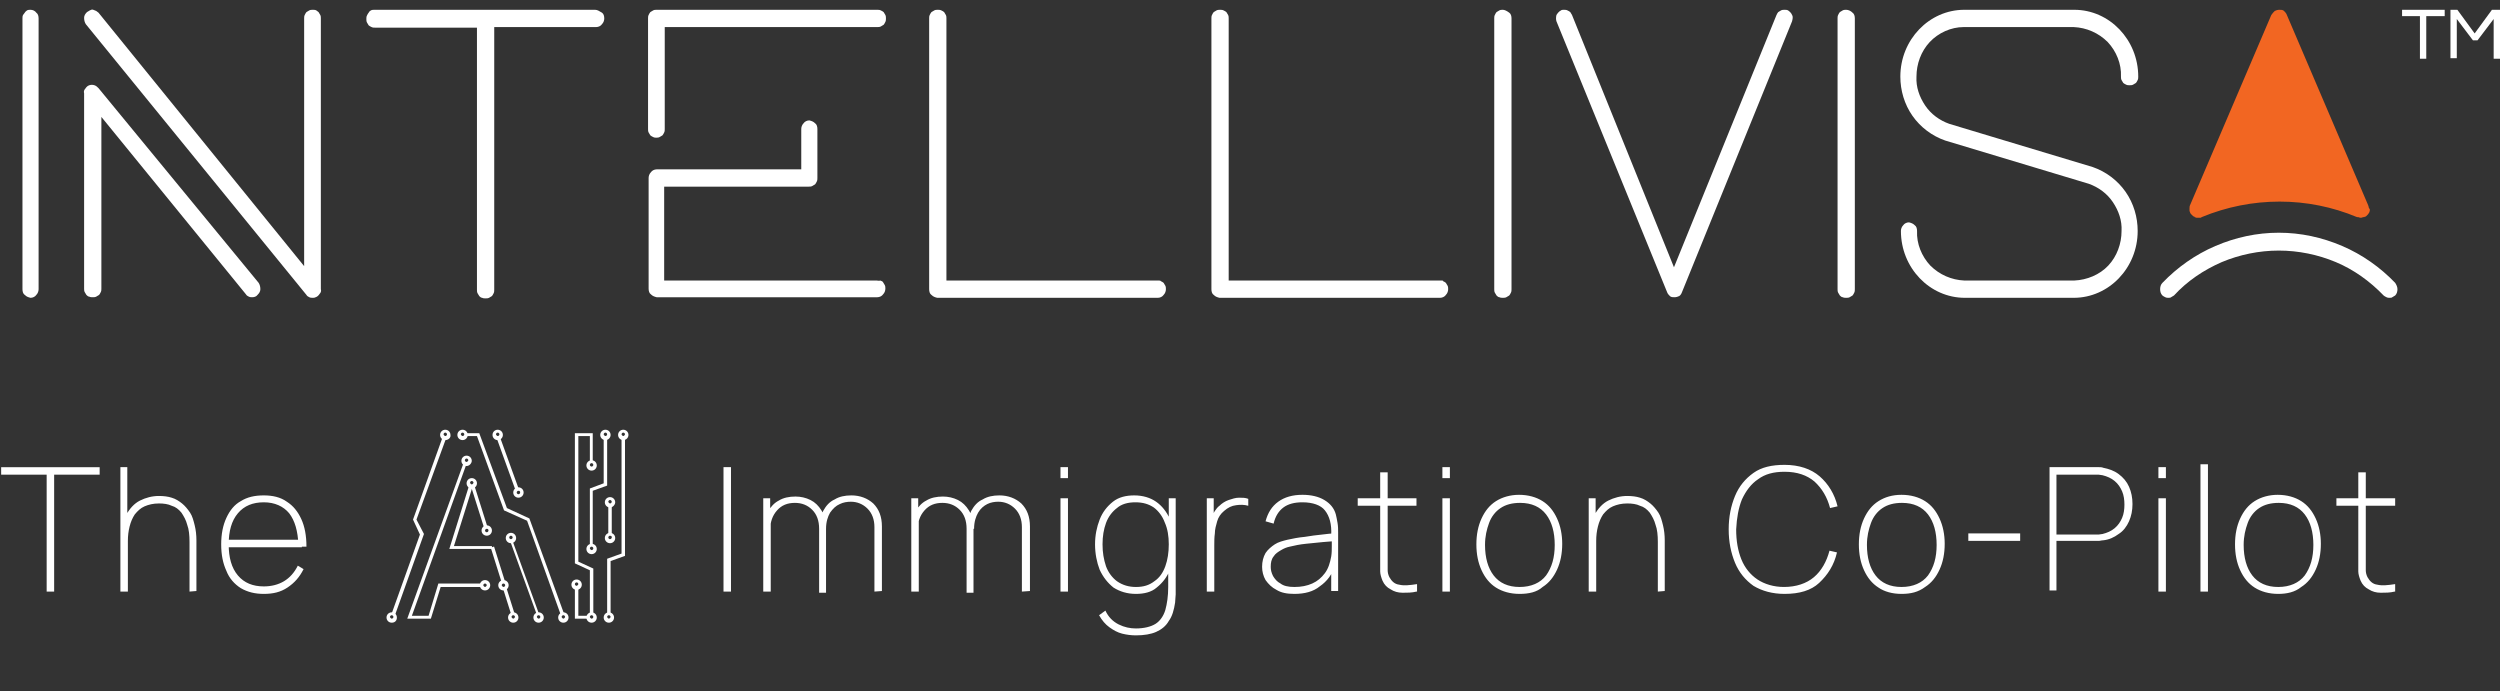 <?xml version="1.0" encoding="utf-8"?>
<!-- Generator: Adobe Illustrator 27.7.0, SVG Export Plug-In . SVG Version: 6.00 Build 0)  -->
<svg version="1.1" id="Layer_1" xmlns="http://www.w3.org/2000/svg" xmlns:xlink="http://www.w3.org/1999/xlink" x="0px" y="0px"
	 viewBox="0 0 434 120" style="enable-background:new 0 0 434 120;" xml:space="preserve">
<rect x="0" y="0" width="434" height="120" fill="#333333" stroke="none"/>
<style type="text/css">
	.st0{display:none;}
	.st1{display:inline;}
	.st2{fill:#FFFFFF;}
	.st3{fill:#F26622;}
	.st4{display:none;fill:url(#SVGID_1_);}
	.st5{display:none;fill:url(#SVGID_00000112591185496261311670000017434703207851339685_);}
	.st6{display:none;fill:url(#SVGID_00000036233647165442354410000000963822122273682617_);}
	.st7{display:none;fill:url(#SVGID_00000088091956616171095730000014876675774683150741_);}
	.st8{display:none;fill:url(#SVGID_00000105399283340729967040000017690195800832235432_);}
	.st9{display:none;fill:url(#SVGID_00000008110210126338275540000005342712203558732987_);}
</style>
<g class="st0">
	<rect x="0.3" class="st1" width="433.7" height="120"/>
	<rect x="0.3" class="st1" width="433.7" height="120"/>
</g>
<g>
	<path class="st2" d="M5.3,1.7c-0.2,0-0.4,0-0.6,0.1C4.6,1.9,4.4,2,4.3,2.2C4.2,2.3,4.1,2.5,4,2.6C3.9,2.8,3.9,3,3.9,3.2v47
		c0,0.4,0.1,0.8,0.4,1c0.3,0.3,0.6,0.4,1,0.5c0.4,0,0.8-0.2,1-0.5c0.3-0.3,0.4-0.7,0.4-1v-47c0-0.4-0.1-0.8-0.4-1
		C6.1,1.9,5.7,1.7,5.3,1.7z"/>
	<path class="st2" d="M54.3,1.7c-0.2,0-0.4,0-0.6,0.1c-0.2,0.1-0.3,0.2-0.5,0.3c-0.1,0.1-0.2,0.3-0.3,0.5S52.8,3,52.8,3.2v43
		l-35.7-44C17,2.1,16.8,2,16.7,1.9c-0.2-0.1-0.3-0.1-0.5-0.2s-0.4,0-0.6,0.1c-0.2,0.1-0.3,0.2-0.5,0.3c-0.3,0.3-0.5,0.6-0.5,1
		s0.1,0.8,0.3,1.1l38.3,47c0.1,0.2,0.3,0.3,0.5,0.4c0.2,0.1,0.4,0.1,0.6,0.1c0.2,0,0.3,0,0.5-0.1c0.3-0.1,0.5-0.3,0.7-0.6
		c0.2-0.2,0.3-0.5,0.2-0.8v-47c0-0.2,0-0.4-0.1-0.6c-0.1-0.2-0.2-0.3-0.3-0.5C55.2,2,55,1.9,54.9,1.8C54.7,1.7,54.5,1.7,54.3,1.7
		L54.3,1.7z"/>
	<path class="st2" d="M17.1,15.3c-0.2-0.2-0.4-0.4-0.7-0.5c-0.3-0.1-0.6-0.1-0.9,0c-0.3,0.1-0.5,0.3-0.7,0.6
		c-0.2,0.2-0.3,0.5-0.2,0.8v33.9c0,0.2,0,0.4,0.1,0.6c0.1,0.2,0.2,0.3,0.3,0.5c0.1,0.1,0.3,0.3,0.5,0.3c0.2,0.1,0.4,0.1,0.6,0.1
		c0.2,0,0.4,0,0.6-0.1s0.3-0.2,0.5-0.3c0.1-0.1,0.2-0.3,0.3-0.5c0.1-0.2,0.1-0.4,0.1-0.6V20.3l25.1,30.8c0.1,0.2,0.3,0.3,0.5,0.4
		c0.2,0.1,0.4,0.1,0.6,0.1c0.3,0,0.7-0.1,0.9-0.4c0.3-0.3,0.5-0.6,0.5-1s-0.1-0.8-0.3-1.1L17.1,15.3z"/>
	<path class="st2" d="M103.3,1.7H65c-0.2,0-0.4,0-0.6,0.1C64.2,1.9,64.1,2,64,2.2c-0.1,0.1-0.2,0.3-0.3,0.5s-0.1,0.4-0.1,0.6
		s0,0.4,0.1,0.6s0.2,0.3,0.3,0.5c0.1,0.1,0.3,0.2,0.5,0.3c0.2,0.1,0.4,0.1,0.6,0.1h17.7v45.5c0,0.2,0,0.4,0.1,0.6
		c0.1,0.2,0.2,0.3,0.3,0.5c0.1,0.1,0.3,0.3,0.5,0.3c0.2,0.1,0.4,0.1,0.6,0.1s0.4,0,0.6-0.1s0.3-0.2,0.5-0.3c0.1-0.1,0.2-0.3,0.3-0.5
		c0.1-0.2,0.1-0.4,0.1-0.6V4.7h17.7c0.4,0,0.8-0.2,1-0.5c0.3-0.3,0.4-0.7,0.4-1c0-0.4-0.1-0.8-0.4-1C104,1.9,103.7,1.7,103.3,1.7
		L103.3,1.7z"/>
	<path class="st2" d="M152.2,48.7h-36.9V32.4h25.1c0.2,0,0.4,0,0.6-0.1c0.2-0.1,0.3-0.2,0.5-0.3c0.1-0.1,0.2-0.3,0.3-0.5
		s0.1-0.4,0.1-0.6v-8.5c0-0.4-0.1-0.8-0.4-1c-0.3-0.3-0.6-0.4-1-0.5c-0.4,0-0.8,0.2-1,0.5c-0.3,0.3-0.4,0.7-0.4,1v7H114
		c-0.4,0-0.8,0.2-1,0.5c-0.3,0.3-0.4,0.7-0.4,1v19.2c0,0.4,0.1,0.8,0.4,1c0.3,0.3,0.6,0.4,1,0.5h38.3c0.4,0,0.8-0.2,1-0.5
		c0.3-0.3,0.4-0.7,0.4-1c0-0.2,0-0.4-0.1-0.6c-0.1-0.2-0.2-0.3-0.3-0.5s-0.3-0.2-0.5-0.3C152.6,48.8,152.4,48.7,152.2,48.7z"/>
	<path class="st2" d="M113.9,23.9c0.2,0,0.4,0,0.6-0.1s0.3-0.2,0.5-0.3c0.1-0.1,0.2-0.3,0.3-0.5c0.1-0.2,0.1-0.4,0.1-0.6V4.7h36.9
		c0.2,0,0.4,0,0.6-0.1c0.2-0.1,0.3-0.2,0.5-0.3c0.1-0.1,0.2-0.3,0.3-0.5s0.1-0.4,0.1-0.6c0-0.2,0-0.4-0.1-0.6
		c-0.1-0.2-0.2-0.3-0.3-0.5c-0.1-0.1-0.3-0.2-0.5-0.3c-0.2-0.1-0.4-0.1-0.6-0.1H114c-0.2,0-0.4,0-0.6,0.1s-0.3,0.2-0.5,0.3
		c-0.1,0.1-0.2,0.3-0.3,0.5c-0.1,0.2-0.1,0.4-0.1,0.6v19.2c0,0.2,0,0.4,0.1,0.6s0.2,0.3,0.3,0.5c0.1,0.1,0.3,0.2,0.5,0.3
		S113.8,23.9,113.9,23.9L113.9,23.9z"/>
	<path class="st2" d="M201.2,48.7h-36.9V3.2c0-0.2,0-0.4-0.1-0.6s-0.2-0.3-0.3-0.5c-0.1-0.1-0.3-0.2-0.5-0.3
		c-0.2-0.1-0.4-0.1-0.6-0.1c-0.2,0-0.4,0-0.6,0.1c-0.2,0.1-0.3,0.2-0.5,0.3c-0.1,0.1-0.2,0.3-0.3,0.5s-0.1,0.4-0.1,0.6v47
		c0,0.4,0.1,0.8,0.4,1c0.3,0.3,0.6,0.4,1,0.5H201c0.4,0,0.8-0.2,1-0.5c0.3-0.3,0.4-0.7,0.4-1c0-0.2,0-0.4-0.1-0.6
		c-0.1-0.2-0.2-0.3-0.3-0.5c-0.1-0.1-0.3-0.2-0.5-0.3C201.6,48.8,201.4,48.7,201.2,48.7z"/>
	<path class="st2" d="M250.2,48.7h-36.9V3.2c0-0.2,0-0.4-0.1-0.6s-0.2-0.3-0.3-0.5c-0.1-0.1-0.3-0.2-0.5-0.3
		c-0.2-0.1-0.4-0.1-0.6-0.1c-0.2,0-0.4,0-0.6,0.1c-0.2,0.1-0.3,0.2-0.5,0.3c-0.1,0.1-0.2,0.3-0.3,0.5s-0.1,0.4-0.1,0.6v47
		c0,0.4,0.1,0.8,0.4,1c0.3,0.3,0.6,0.4,1,0.5H250c0.4,0,0.8-0.2,1-0.5c0.3-0.3,0.4-0.7,0.4-1c0-0.2,0-0.4-0.1-0.6
		c-0.1-0.2-0.2-0.3-0.3-0.5c-0.1-0.1-0.3-0.2-0.5-0.3C250.6,48.7,250.4,48.7,250.2,48.7z"/>
	<path class="st2" d="M260.9,1.7c-0.2,0-0.4,0-0.6,0.1S260,2,259.8,2.1c-0.1,0.1-0.2,0.3-0.3,0.5c-0.1,0.2-0.1,0.4-0.1,0.6v47
		c0,0.2,0,0.4,0.1,0.6c0.1,0.2,0.2,0.3,0.3,0.5c0.1,0.1,0.3,0.3,0.5,0.3c0.2,0.1,0.4,0.1,0.6,0.1s0.4,0,0.6-0.1s0.3-0.2,0.5-0.3
		c0.1-0.1,0.2-0.3,0.3-0.5c0.1-0.2,0.1-0.4,0.1-0.6v-47c0-0.4-0.1-0.8-0.4-1C261.6,1.9,261.2,1.7,260.9,1.7z"/>
	<path class="st2" d="M310.4,1.8c-0.2-0.1-0.4-0.1-0.6-0.1s-0.4,0-0.6,0.1s-0.3,0.2-0.5,0.3c-0.1,0.1-0.2,0.3-0.3,0.5l-17.8,43.8
		L272.9,2.6c-0.1-0.2-0.2-0.3-0.3-0.5c-0.1-0.1-0.3-0.2-0.5-0.3c-0.2-0.1-0.4-0.1-0.6-0.1s-0.4,0-0.5,0.1c-0.4,0.2-0.6,0.5-0.8,0.8
		c-0.1,0.4-0.1,0.8,0,1.1l19.2,47c0.1,0.3,0.3,0.5,0.5,0.7s0.5,0.2,0.8,0.2s0.6-0.1,0.8-0.2s0.4-0.4,0.5-0.7l19.1-47
		c0.1-0.4,0.2-0.8,0-1.1C311,2.3,310.7,2,310.4,1.8z"/>
	<path class="st2" d="M320.5,1.7c-0.2,0-0.4,0-0.6,0.1s-0.3,0.2-0.5,0.3c-0.1,0.1-0.2,0.3-0.3,0.5C319,2.8,319,3,319,3.2v47
		c0,0.2,0,0.4,0.1,0.6c0.1,0.2,0.2,0.3,0.3,0.5c0.1,0.1,0.3,0.3,0.5,0.3c0.2,0.1,0.4,0.1,0.6,0.1s0.4,0,0.6-0.1s0.3-0.2,0.5-0.3
		c0.1-0.1,0.2-0.3,0.3-0.5c0.1-0.2,0.1-0.4,0.1-0.6v-47c0-0.4-0.1-0.8-0.4-1C321.3,1.9,320.9,1.7,320.5,1.7z"/>
	<path class="st2" d="M363.3,29l-24.9-7.5c-1.7-0.6-3.2-1.7-4.2-3.2s-1.6-3.2-1.5-5c0-2.2,0.8-4.4,2.3-6s3.7-2.6,5.9-2.6H360
		c2.2,0.1,4.3,1,5.9,2.6c1.5,1.6,2.4,3.8,2.3,6c0,0.2,0,0.4,0.1,0.6c0.1,0.2,0.2,0.3,0.3,0.5c0.1,0.1,0.3,0.2,0.5,0.3
		s0.4,0.1,0.6,0.1s0.4,0,0.6-0.1s0.3-0.2,0.5-0.3c0.1-0.1,0.2-0.3,0.3-0.5c0.1-0.2,0.1-0.4,0.1-0.6c0-6.4-5-11.6-11.1-11.6H341
		c-6.1,0-11.1,5.2-11.1,11.6c0,2.4,0.7,4.8,2.1,6.8s3.4,3.5,5.7,4.3l24.9,7.5c1.7,0.6,3.2,1.7,4.2,3.2s1.6,3.2,1.5,5
		c0,2.2-0.8,4.4-2.3,6s-3.7,2.5-5.9,2.6H341c-2.2-0.1-4.3-1-5.9-2.6c-1.5-1.6-2.4-3.8-2.3-6c0-0.4-0.1-0.8-0.4-1
		c-0.3-0.3-0.6-0.4-1-0.5c-0.4,0-0.8,0.2-1,0.5c-0.3,0.3-0.4,0.7-0.4,1c0,6.4,5,11.6,11.1,11.6H360c6.1,0,11.1-5.2,11.1-11.6
		c0-2.4-0.7-4.8-2.1-6.8S365.6,29.8,363.3,29z"/>
	<path class="st2" d="M415.8,49.1c-2.6-2.7-5.7-4.9-9.2-6.4s-7.2-2.3-11-2.3s-7.5,0.8-11,2.3s-6.6,3.7-9.2,6.4
		c-0.3,0.3-0.4,0.7-0.4,1.1c0,0.4,0.1,0.8,0.4,1.1c0.1,0.1,0.3,0.2,0.5,0.3s0.4,0.1,0.5,0.1c0.2,0,0.4,0,0.5-0.1
		c0.2-0.1,0.3-0.2,0.5-0.3c2.3-2.5,5.1-4.4,8.3-5.8c3.1-1.3,6.5-2,9.9-2s6.8,0.7,9.9,2s5.9,3.3,8.3,5.8c0.1,0.1,0.3,0.2,0.5,0.3
		s0.4,0.1,0.5,0.1c0.2,0,0.4,0,0.5-0.1c0.2-0.1,0.3-0.2,0.5-0.3c0.3-0.3,0.4-0.7,0.4-1.1C416.2,49.8,416,49.4,415.8,49.1z"/>
	<path class="st3" d="M411.2,35.9L411.2,35.9c0-0.1-0.1-0.2-0.1-0.3l0,0L397,2.6c-0.1-0.3-0.3-0.5-0.5-0.7s-0.5-0.2-0.8-0.2
		s-0.6,0.1-0.8,0.2c-0.2,0.2-0.4,0.4-0.6,0.7l-14.1,33l0,0c-0.1,0.2-0.1,0.4-0.1,0.6v0.1c0,0.1,0,0.2,0,0.3l0,0c0,0.1,0,0.1,0.1,0.2
		l0,0v0.1c0,0.1,0.1,0.1,0.1,0.2l0.1,0.1l0.1,0.1l0.1,0.1l0.1,0.1c0,0,0.1,0.1,0.2,0.1c0,0,0.1,0,0.1,0.1l0,0c0.1,0,0.2,0.1,0.3,0.1
		c0,0,0,0,0.1,0s0.2,0,0.2,0s0,0,0.1,0s0.2,0,0.3,0c0.1,0,0.1,0,0.2-0.1l0,0c8.7-3.6,18.4-3.6,27,0h0.1h0.1c0.1,0,0.2,0.1,0.4,0.1
		c0.1,0,0.3,0,0.4-0.1h0.1h0.1c0.1,0,0.1-0.1,0.2-0.1c0,0,0,0,0.1,0c0.1-0.1,0.2-0.2,0.3-0.3c0,0,0,0,0.1-0.1s0.1-0.2,0.2-0.3l0,0
		l0,0c0-0.1,0.1-0.2,0.1-0.3v-0.1c0,0,0-0.1,0-0.2C411.2,36.1,411.2,36,411.2,35.9z"/>
	<path class="st2" d="M8.1,102.7V82.4H0.2v-1.3h17.1v1.3H9.4v20.3H8.1z M32.9,102.7v-8.6c0-1.2-0.1-2.2-0.4-3
		c-0.2-0.8-0.6-1.5-1-2.1c-0.5-0.6-1-1-1.7-1.2c-0.6-0.3-1.4-0.4-2.2-0.4c-1,0-1.8,0.2-2.5,0.5s-1.2,0.8-1.7,1.4
		c-0.4,0.6-0.7,1.3-0.9,2.1c-0.2,0.8-0.3,1.6-0.3,2.5H21c0-1.8,0.3-3.3,0.9-4.5c0.6-1.1,1.4-2,2.4-2.5s2.1-0.8,3.3-0.8
		c0.8,0,1.6,0.1,2.2,0.3c0.7,0.2,1.3,0.6,1.8,1s1,1,1.4,1.6s0.6,1.4,0.8,2.2c0.2,0.8,0.3,1.7,0.3,2.6v8.8L32.9,102.7L32.9,102.7z
		 M20.9,102.7V81.1h1.2v12.8h0.1v8.8C22.2,102.7,20.9,102.7,20.9,102.7z M45.8,103.1c-1.5,0-2.8-0.3-4-1c-1.1-0.7-2-1.7-2.5-3
		c-0.6-1.3-0.9-2.8-0.9-4.6c0-1.8,0.3-3.3,0.9-4.6c0.6-1.3,1.4-2.3,2.5-2.9c1.1-0.7,2.4-1,4-1c1.5,0,2.9,0.3,4,1.1
		c1.1,0.7,1.9,1.7,2.5,3s0.9,2.9,0.9,4.8h-1.4v-0.4c-0.1-2.3-0.6-4.1-1.6-5.4c-1-1.2-2.5-1.9-4.4-1.9s-3.4,0.6-4.5,1.9
		s-1.6,3.1-1.6,5.4s0.5,4.1,1.6,5.4s2.6,1.9,4.5,1.9c1.3,0,2.5-0.3,3.5-0.9s1.8-1.5,2.4-2.7l1,0.6c-0.7,1.4-1.6,2.4-2.8,3.2
		S47.4,103.1,45.8,103.1z M39.2,95v-1.3h13.2V95H39.2z"/>
	<path class="st2" d="M125.6,102.7V81.1h1.3v21.6H125.6z M151.8,102.7V91.5c0-1.3-0.4-2.4-1.2-3.2c-0.8-0.8-1.8-1.2-2.9-1.2
		c-0.6,0-1.3,0.1-1.9,0.4c-0.7,0.3-1.2,0.8-1.7,1.5c-0.4,0.7-0.7,1.6-0.7,2.8h-1.1c-0.1-1.2,0.2-2.2,0.6-3.1c0.5-0.9,1.1-1.6,2-2
		c0.8-0.5,1.8-0.7,2.9-0.7c1.5,0,2.8,0.5,3.8,1.4c1,1,1.5,2.3,1.5,4v11.2L151.8,102.7L151.8,102.7z M132.5,102.7V86.5h1.2v3.3h0.1
		v12.9C133.8,102.7,132.5,102.7,132.5,102.7z M142.2,102.7V91.8c0-1.4-0.4-2.5-1.2-3.3s-1.8-1.2-3-1.2c-1.3,0-2.3,0.4-3.1,1.3
		s-1.2,2-1.2,3.5l-1.1-0.5c0-1,0.2-2,0.7-2.8s1.1-1.5,1.9-1.9c0.8-0.5,1.8-0.7,2.9-0.7c0.9,0,1.8,0.2,2.6,0.6s1.4,1,1.9,1.8
		s0.8,1.8,0.8,3.1v11.2h-1.2L142.2,102.7L142.2,102.7z M177.4,102.7V91.5c0-1.3-0.4-2.4-1.2-3.2c-0.8-0.8-1.8-1.2-2.9-1.2
		c-0.6,0-1.3,0.1-1.9,0.4c-0.6,0.3-1.2,0.8-1.6,1.5c-0.4,0.7-0.7,1.6-0.7,2.8H168c-0.1-1.2,0.2-2.2,0.6-3.1c0.5-0.9,1.1-1.6,2-2
		c0.8-0.5,1.8-0.7,2.9-0.7c1.5,0,2.8,0.5,3.8,1.4c1,1,1.5,2.3,1.5,4v11.2L177.4,102.7L177.4,102.7z M158.2,102.7V86.5h1.2v3.3h0.1
		v12.9C159.5,102.7,158.2,102.7,158.2,102.7z M167.8,102.7V91.8c0-1.4-0.4-2.5-1.2-3.3s-1.8-1.2-3-1.2c-1.3,0-2.3,0.4-3.1,1.3
		s-1.2,2-1.2,3.5l-1.1-0.5c0-1,0.2-2,0.7-2.8s1.1-1.5,1.9-1.9c0.8-0.5,1.8-0.7,2.9-0.7c0.9,0,1.8,0.2,2.6,0.6s1.4,1,1.9,1.8
		s0.8,1.8,0.8,3.1v11.2h-1.2L167.8,102.7L167.8,102.7z M184.1,83v-1.9h1.3V83H184.1z M184.1,102.7V86.5h1.3v16.2H184.1z
		 M197.2,110.3c-0.8,0-1.6-0.1-2.4-0.3c-0.8-0.2-1.5-0.6-2.2-1.1s-1.3-1.2-1.8-2.1l1.1-0.8c0.5,1.1,1.3,1.9,2.3,2.4s2,0.7,3,0.7
		c1.4,0,2.6-0.3,3.4-0.8c0.8-0.5,1.4-1.4,1.7-2.4c0.3-1.1,0.5-2.4,0.5-4v-4.1h0.1V86.5h1.2v15.3c0,0.5,0,1,0,1.4s-0.1,0.9-0.1,1.4
		c-0.2,1.3-0.5,2.4-1.1,3.2c-0.5,0.9-1.3,1.5-2.2,1.9C199.8,110.1,198.6,110.3,197.2,110.3z M197.2,103.1c-1.5,0-2.8-0.4-3.9-1.1
		c-1-0.8-1.8-1.8-2.4-3.1c-0.5-1.3-0.8-2.8-0.8-4.4s0.3-3,0.8-4.3s1.3-2.3,2.3-3.1c1-0.8,2.3-1.1,3.7-1.1c1.5,0,2.8,0.4,3.8,1.1
		s1.8,1.7,2.4,3c0.5,1.3,0.8,2.7,0.8,4.4c0,1.6-0.3,3.1-0.8,4.4s-1.3,2.3-2.3,3.1C199.9,102.8,198.6,103.1,197.2,103.1z
		 M197.2,101.9c1.3,0,2.3-0.3,3.2-1c0.9-0.6,1.5-1.5,1.9-2.6s0.6-2.4,0.6-3.8s-0.2-2.7-0.7-3.8c-0.4-1.1-1.1-2-1.9-2.6
		c-0.9-0.6-1.9-0.9-3.2-0.9s-2.4,0.3-3.2,1c-0.8,0.6-1.5,1.5-1.9,2.6s-0.6,2.3-0.6,3.7c0,1.4,0.2,2.6,0.6,3.8c0.4,1.1,1.1,2,1.9,2.6
		C194.9,101.6,196,101.9,197.2,101.9z M209.5,102.7V86.5h1.2v3.9l-0.4-0.5c0.2-0.4,0.4-0.9,0.6-1.2s0.5-0.7,0.8-0.9
		c0.4-0.4,1-0.8,1.6-1s1.2-0.4,1.8-0.4s1.1,0,1.6,0.2v1.2c-0.7-0.2-1.4-0.2-2.1-0.1c-0.8,0.1-1.4,0.4-2.1,1c-0.6,0.5-1,1.1-1.2,1.8
		c-0.2,0.7-0.4,1.4-0.4,2.1c-0.1,0.7-0.1,1.4-0.1,2.1v8H209.5z M224.7,103.1c-1.3,0-2.3-0.2-3.1-0.7c-0.8-0.4-1.4-1-1.9-1.7
		c-0.4-0.7-0.6-1.5-0.6-2.3c0-0.9,0.2-1.7,0.6-2.4c0.4-0.6,1-1.1,1.6-1.5s1.4-0.6,2.2-0.8c0.9-0.2,1.9-0.4,3-0.5
		c1.1-0.2,2.1-0.3,3-0.4s1.6-0.2,2-0.2l-0.4,0.3c0.1-1.9-0.3-3.3-1.1-4.3c-0.7-0.9-2.1-1.4-3.9-1.4c-1.4,0-2.5,0.3-3.3,0.9
		s-1.4,1.5-1.7,2.8l-1.4-0.4c0.4-1.5,1.1-2.6,2.2-3.4c1.1-0.8,2.5-1.2,4.2-1.2c1.5,0,2.8,0.3,3.8,0.9s1.7,1.4,2,2.5
		c0.1,0.4,0.2,0.9,0.3,1.5s0.1,1.1,0.1,1.7v10.1h-1.2v-4.4h0.6c-0.4,1.5-1.3,2.7-2.6,3.6C228,102.7,226.5,103.1,224.7,103.1z
		 M224.7,101.9c1.2,0,2.2-0.2,3.1-0.6c0.9-0.4,1.6-1,2.2-1.8c0.6-0.8,0.9-1.8,1.1-2.9c0.1-0.6,0.1-1.2,0.1-1.8s0-1.1,0-1.4l0.7,0.5
		c-0.5,0.1-1.3,0.1-2.2,0.2s-1.9,0.2-3,0.3c-1,0.1-2,0.3-2.8,0.5c-0.5,0.1-1,0.3-1.5,0.6c-0.5,0.3-1,0.6-1.3,1.1
		c-0.4,0.5-0.5,1.1-0.5,1.8c0,0.5,0.1,1,0.4,1.6c0.3,0.5,0.7,1,1.3,1.3C222.8,101.7,223.6,101.9,224.7,101.9z M245.9,102.7
		c-0.8,0.2-1.6,0.2-2.4,0.2c-0.8,0-1.5-0.2-2.1-0.6c-0.6-0.3-1.1-0.8-1.4-1.5c-0.2-0.5-0.4-1.1-0.4-1.6s0-1.2,0-1.9V82h1.3v15.3
		c0,0.7,0,1.3,0,1.7c0,0.4,0.1,0.8,0.3,1.2c0.4,0.7,0.9,1.2,1.7,1.3c0.8,0.2,1.8,0.1,3.1-0.1v1.3C246,102.7,245.9,102.7,245.9,102.7
		z M235.7,87.8v-1.3h10.2v1.3H235.7z M250.4,83v-1.9h1.3V83H250.4z M250.4,102.7V86.5h1.3v16.2H250.4z M263.8,103.1
		c-1.6,0-3-0.4-4.1-1.1s-1.9-1.7-2.5-3s-0.9-2.8-0.9-4.5s0.3-3.2,0.9-4.5s1.4-2.3,2.5-3s2.5-1.1,4-1.1c1.6,0,3,0.4,4.1,1.1
		s1.9,1.7,2.5,3s0.9,2.8,0.9,4.4c0,1.7-0.3,3.2-0.9,4.5s-1.4,2.3-2.5,3C266.8,102.8,265.4,103.1,263.8,103.1z M263.8,101.9
		c2,0,3.6-0.7,4.6-2c1-1.4,1.5-3.1,1.5-5.3c0-2.2-0.5-4-1.5-5.3s-2.5-2-4.5-2c-1.4,0-2.5,0.3-3.4,0.9s-1.6,1.5-2,2.6
		s-0.7,2.3-0.7,3.8c0,2.2,0.5,4,1.5,5.3C260.3,101.2,261.8,101.9,263.8,101.9z M287.8,102.7v-8.6c0-1.2-0.1-2.2-0.4-3
		c-0.2-0.8-0.6-1.5-1-2.1c-0.5-0.6-1-1-1.7-1.2c-0.6-0.3-1.4-0.4-2.2-0.4c-1,0-1.8,0.2-2.5,0.5s-1.2,0.8-1.7,1.4
		c-0.4,0.6-0.7,1.3-0.9,2.1c-0.2,0.8-0.3,1.6-0.3,2.5h-1.2c0-1.8,0.3-3.3,0.9-4.5c0.6-1.1,1.4-2,2.4-2.5s2.1-0.8,3.3-0.8
		c0.8,0,1.6,0.1,2.2,0.3c0.7,0.2,1.3,0.6,1.8,1s1,1,1.4,1.6s0.6,1.4,0.8,2.2c0.2,0.8,0.3,1.7,0.3,2.6v8.8L287.8,102.7L287.8,102.7z
		 M275.8,102.7V86.5h1.2v3.3h0.1v12.9C277.1,102.7,275.8,102.7,275.8,102.7z M309.8,103.1c-2.1,0-3.9-0.5-5.4-1.4
		c-1.4-1-2.5-2.3-3.2-4s-1.1-3.6-1.1-5.8c0-2.2,0.4-4.1,1.1-5.8c0.7-1.7,1.8-3,3.2-4c1.4-1,3.2-1.4,5.4-1.4c2.5,0,4.6,0.7,6.1,2
		s2.6,3.1,3.1,5.2l-1.3,0.3c-0.5-1.9-1.4-3.4-2.7-4.6c-1.3-1.1-3-1.7-5.2-1.7c-1.9,0-3.4,0.4-4.6,1.3c-1.2,0.8-2.1,2-2.8,3.5
		c-0.6,1.5-0.9,3.2-1,5.2c0,2,0.3,3.7,0.9,5.2s1.6,2.7,2.8,3.5c1.2,0.8,2.8,1.3,4.6,1.3c2.1,0,3.9-0.6,5.2-1.7
		c1.3-1.1,2.2-2.7,2.7-4.6l1.3,0.3c-0.5,2.2-1.6,3.9-3.1,5.3C314.4,102.5,312.4,103.1,309.8,103.1z M330.1,103.1c-1.6,0-3-0.4-4-1.1
		c-1.1-0.7-1.9-1.7-2.5-3s-0.9-2.8-0.9-4.5s0.3-3.2,0.9-4.5s1.4-2.3,2.5-3s2.4-1.1,4-1.1s3,0.4,4.1,1.1s1.9,1.7,2.5,3
		s0.9,2.8,0.9,4.4c0,1.7-0.3,3.2-0.9,4.5s-1.4,2.3-2.5,3C333,102.8,331.7,103.1,330.1,103.1z M330.1,101.9c2,0,3.6-0.7,4.6-2
		c1-1.4,1.5-3.1,1.5-5.3c0-2.2-0.5-4-1.5-5.3s-2.5-2-4.5-2c-1.4,0-2.5,0.3-3.4,0.9s-1.6,1.5-2,2.6s-0.7,2.3-0.7,3.8
		c0,2.2,0.5,4,1.5,5.3C326.6,101.2,328.1,101.9,330.1,101.9z M341.7,93.9v-1.3h9v1.3H341.7z M355.8,102.7V81.1h8c0.2,0,0.4,0,0.6,0
		s0.5,0,0.7,0.1c1,0.2,1.9,0.5,2.7,1.1c0.8,0.6,1.4,1.3,1.8,2.2c0.4,0.9,0.6,1.9,0.6,3s-0.2,2.1-0.6,3s-1,1.7-1.8,2.2
		c-0.8,0.6-1.7,1-2.7,1.1c-0.3,0-0.5,0.1-0.7,0.1s-0.4,0-0.6,0H357v8.6h-1.2V102.7z M357,92.8h6.7c0.2,0,0.4,0,0.6,0
		s0.5-0.1,0.7-0.1c0.8-0.2,1.5-0.5,2.1-1s1-1.1,1.3-1.8c0.3-0.7,0.4-1.5,0.4-2.3s-0.1-1.6-0.4-2.3c-0.3-0.7-0.7-1.3-1.3-1.8
		c-0.6-0.5-1.3-0.8-2.1-1c-0.2,0-0.5-0.1-0.7-0.1s-0.4,0-0.6,0H357V92.8z M374.7,83v-1.9h1.3V83H374.7z M374.7,102.7V86.5h1.3v16.2
		H374.7z M382,102.7V80.6h1.3v22.1H382z M395.5,103.1c-1.6,0-3-0.4-4.1-1.1s-1.9-1.7-2.5-3s-0.9-2.8-0.9-4.5s0.3-3.2,0.9-4.5
		s1.4-2.3,2.5-3s2.5-1.1,4-1.1c1.6,0,3,0.4,4.1,1.1s1.9,1.7,2.5,3s0.9,2.8,0.9,4.4c0,1.7-0.3,3.2-0.9,4.5s-1.4,2.3-2.5,3
		C398.4,102.8,397,103.1,395.5,103.1z M395.5,101.9c2,0,3.6-0.7,4.6-2c1-1.4,1.5-3.1,1.5-5.3c0-2.2-0.5-4-1.5-5.3s-2.5-2-4.5-2
		c-1.4,0-2.5,0.3-3.4,0.9s-1.6,1.5-2,2.6s-0.7,2.3-0.7,3.8c0,2.2,0.5,4,1.5,5.3C392,101.2,393.5,101.9,395.5,101.9z M415.7,102.7
		c-0.8,0.2-1.6,0.2-2.4,0.2s-1.5-0.2-2.1-0.6c-0.6-0.3-1.1-0.8-1.4-1.5c-0.2-0.5-0.4-1.1-0.4-1.6s0-1.2,0-1.9V82h1.3v15.3
		c0,0.7,0,1.3,0,1.7c0,0.4,0.1,0.8,0.3,1.2c0.4,0.7,0.9,1.2,1.7,1.3c0.8,0.2,1.8,0.1,3.1-0.1v1.3
		C415.8,102.7,415.7,102.7,415.7,102.7z M405.6,87.8v-1.3h10.2v1.3H405.6z"/>
	<path class="st2" d="M416.9,2.8h3.2v7.4h1.1V2.8h3.2V1.7H417v1.1C417,2.8,416.9,2.8,416.9,2.8z"/>
	<path class="st2" d="M432.6,1.7l-3,4.1l-3-4.1h-1.2v8.4h1.1V3.3l2.8,3.7h0.8l2.8-3.7v6.9h1.1V1.7H432.6z"/>
	<g>
		<g>
			<polygon class="st2" points="74.8,107.4 70.7,107.4 80.5,80.3 81,80.5 71.5,106.9 74.4,106.9 76.1,101.3 83.5,101.3 83.5,101.9 
				76.5,101.9 			"/>
			<polygon class="st2" points="68.6,106.7 68,106.5 72.9,92.8 71.7,90.2 76.8,76 77.4,76.2 72.3,90.2 73.6,92.7 			"/>
			<path class="st2" d="M77.3,76.4c-0.5,0-0.9-0.4-0.9-0.9s0.4-0.9,0.9-0.9s0.9,0.4,0.9,0.9C78.3,76,77.8,76.4,77.3,76.4z
				 M77.3,75.1c-0.2,0-0.3,0.2-0.3,0.3s0.2,0.3,0.3,0.3c0.2,0,0.3-0.2,0.3-0.3S77.5,75.1,77.3,75.1z"/>
			<polygon class="st2" points="85.4,95.3 78,95.3 81.4,84.4 82,84.6 78.8,94.8 85.4,94.8 			"/>
			<path class="st2" d="M81.9,84.8c-0.5,0-0.9-0.4-0.9-0.9s0.4-0.9,0.9-0.9s0.9,0.4,0.9,0.9S82.4,84.8,81.9,84.8z M81.9,83.5
				c-0.2,0-0.3,0.2-0.3,0.3s0.2,0.3,0.3,0.3s0.3-0.2,0.3-0.3S82.1,83.5,81.9,83.5z"/>
			<path class="st2" d="M84.5,93c-0.5,0-0.9-0.4-0.9-0.9s0.4-0.9,0.9-0.9s0.9,0.4,0.9,0.9S85,93,84.5,93z M84.5,91.8
				c-0.2,0-0.3,0.2-0.3,0.3c0,0.2,0.2,0.3,0.3,0.3c0.2,0,0.3-0.2,0.3-0.3C84.8,91.9,84.7,91.8,84.5,91.8z"/>
			<path class="st2" d="M80.3,76.4c-0.5,0-0.9-0.4-0.9-0.9s0.4-0.9,0.9-0.9s0.9,0.4,0.9,0.9C81.2,76,80.8,76.4,80.3,76.4z
				 M80.3,75.1c-0.2,0-0.3,0.2-0.3,0.3s0.2,0.3,0.3,0.3c0.2,0,0.3-0.2,0.3-0.3S80.5,75.1,80.3,75.1z"/>
			<path class="st2" d="M86.4,76.4c-0.5,0-0.9-0.4-0.9-0.9s0.4-0.9,0.9-0.9s0.9,0.4,0.9,0.9S86.9,76.4,86.4,76.4z M86.4,75.1
				c-0.2,0-0.3,0.2-0.3,0.3s0.2,0.3,0.3,0.3c0.2,0,0.3-0.2,0.3-0.3S86.6,75.1,86.4,75.1z"/>
			<path class="st2" d="M105.1,76.4c-0.5,0-0.9-0.4-0.9-0.9s0.4-0.9,0.9-0.9s0.9,0.4,0.9,0.9S105.6,76.4,105.1,76.4z M105.1,75.1
				c-0.2,0-0.3,0.2-0.3,0.3s0.2,0.3,0.3,0.3c0.2,0,0.3-0.2,0.3-0.3S105.3,75.1,105.1,75.1z"/>
			<path class="st2" d="M108.2,76.4c-0.5,0-0.9-0.4-0.9-0.9s0.4-0.9,0.9-0.9s0.9,0.4,0.9,0.9S108.7,76.4,108.2,76.4z M108.2,75.1
				c-0.2,0-0.3,0.2-0.3,0.3s0.2,0.3,0.3,0.3s0.3-0.2,0.3-0.3S108.4,75.1,108.2,75.1z"/>
			<path class="st2" d="M90,86.4c-0.5,0-0.9-0.4-0.9-0.9s0.4-0.9,0.9-0.9s0.9,0.4,0.9,0.9S90.5,86.4,90,86.4z M90,85.2
				c-0.2,0-0.3,0.2-0.3,0.3c0,0.2,0.2,0.3,0.3,0.3c0.2,0,0.3-0.2,0.3-0.3C90.3,85.3,90.2,85.2,90,85.2z"/>
			<path class="st2" d="M68,108.1c-0.5,0-0.9-0.4-0.9-0.9s0.4-0.9,0.9-0.9s0.9,0.4,0.9,0.9S68.6,108.1,68,108.1z M68,106.8
				c-0.2,0-0.3,0.2-0.3,0.3s0.2,0.3,0.3,0.3c0.2,0,0.3-0.2,0.3-0.3S68.2,106.8,68,106.8z"/>
			<path class="st2" d="M87.4,102.5c-0.5,0-0.9-0.4-0.9-0.9s0.4-0.9,0.9-0.9s0.9,0.4,0.9,0.9S87.9,102.5,87.4,102.5z M87.4,101.3
				c-0.2,0-0.3,0.2-0.3,0.3s0.2,0.3,0.3,0.3c0.2,0,0.3-0.2,0.3-0.3S87.6,101.3,87.4,101.3z"/>
			<path class="st2" d="M100.1,102.4c-0.5,0-0.9-0.4-0.9-0.9s0.4-0.9,0.9-0.9s0.9,0.4,0.9,0.9S100.6,102.4,100.1,102.4z
				 M100.1,101.1c-0.2,0-0.3,0.2-0.3,0.3c0,0.2,0.2,0.3,0.3,0.3s0.3-0.2,0.3-0.3C100.4,101.3,100.3,101.1,100.1,101.1z"/>
			<path class="st2" d="M89.1,108.1c-0.5,0-0.9-0.4-0.9-0.9s0.4-0.9,0.9-0.9s0.9,0.4,0.9,0.9S89.6,108.1,89.1,108.1z M89.1,106.8
				c-0.2,0-0.3,0.2-0.3,0.3s0.2,0.3,0.3,0.3s0.3-0.2,0.3-0.3S89.3,106.8,89.1,106.8z"/>
			<path class="st2" d="M84.2,102.5c-0.5,0-0.9-0.4-0.9-0.9s0.4-0.9,0.9-0.9s0.9,0.4,0.9,0.9S84.7,102.5,84.2,102.5z M84.2,101.3
				c-0.2,0-0.3,0.2-0.3,0.3s0.2,0.3,0.3,0.3s0.3-0.2,0.3-0.3S84.4,101.3,84.2,101.3z"/>
			<path class="st2" d="M88.7,94.3c-0.5,0-0.9-0.4-0.9-0.9s0.4-0.9,0.9-0.9s0.9,0.4,0.9,0.9S89.2,94.3,88.7,94.3z M88.7,93
				c-0.2,0-0.3,0.2-0.3,0.3c0,0.2,0.2,0.3,0.3,0.3c0.2,0,0.3-0.2,0.3-0.3S88.9,93,88.7,93z"/>
			<path class="st2" d="M81,80.9c-0.5,0-0.9-0.4-0.9-0.9s0.4-0.9,0.9-0.9s0.9,0.4,0.9,0.9C81.9,80.4,81.5,80.9,81,80.9z M81,79.6
				c-0.2,0-0.3,0.2-0.3,0.3c0,0.2,0.2,0.3,0.3,0.3s0.3-0.2,0.3-0.3C81.3,79.7,81.1,79.6,81,79.6z"/>
			<path class="st2" d="M93.5,108.1c-0.5,0-0.9-0.4-0.9-0.9s0.4-0.9,0.9-0.9s0.9,0.4,0.9,0.9S94,108.1,93.5,108.1z M93.5,106.8
				c-0.2,0-0.3,0.2-0.3,0.3s0.2,0.3,0.3,0.3c0.2,0,0.3-0.2,0.3-0.3S93.7,106.8,93.5,106.8z"/>
			<path class="st2" d="M97.8,108.1c-0.5,0-0.9-0.4-0.9-0.9s0.4-0.9,0.9-0.9s0.9,0.4,0.9,0.9S98.3,108.1,97.8,108.1z M97.8,106.8
				c-0.2,0-0.3,0.2-0.3,0.3s0.2,0.3,0.3,0.3s0.3-0.2,0.3-0.3S98,106.8,97.8,106.8z"/>
			<path class="st2" d="M102.7,108.1c-0.5,0-0.9-0.4-0.9-0.9s0.4-0.9,0.9-0.9s0.9,0.4,0.9,0.9S103.2,108.1,102.7,108.1z
				 M102.7,106.8c-0.2,0-0.3,0.2-0.3,0.3s0.2,0.3,0.3,0.3c0.2,0,0.3-0.2,0.3-0.3S102.9,106.8,102.7,106.8z"/>
			<path class="st2" d="M105.7,108.1c-0.5,0-0.9-0.4-0.9-0.9s0.4-0.9,0.9-0.9s0.9,0.4,0.9,0.9S106.2,108.1,105.7,108.1z
				 M105.7,106.8c-0.2,0-0.3,0.2-0.3,0.3s0.2,0.3,0.3,0.3s0.3-0.2,0.3-0.3S105.9,106.8,105.7,106.8z"/>
			<path class="st2" d="M105.9,94.3c-0.5,0-0.9-0.4-0.9-0.9s0.4-0.9,0.9-0.9s0.9,0.4,0.9,0.9S106.4,94.3,105.9,94.3z M105.9,93
				c-0.2,0-0.3,0.2-0.3,0.3c0,0.2,0.2,0.3,0.3,0.3c0.2,0,0.3-0.2,0.3-0.3C106.3,93.2,106.1,93,105.9,93z"/>
			<path class="st2" d="M105.9,88.1c-0.5,0-0.9-0.4-0.9-0.9s0.4-0.9,0.9-0.9s0.9,0.4,0.9,0.9C106.8,87.6,106.4,88.1,105.9,88.1z
				 M105.9,86.8c-0.2,0-0.3,0.2-0.3,0.3s0.2,0.3,0.3,0.3c0.2,0,0.3-0.2,0.3-0.3S106.1,86.8,105.9,86.8z"/>
			<path class="st2" d="M102.7,96.2c-0.5,0-0.9-0.4-0.9-0.9s0.4-0.9,0.9-0.9s0.9,0.4,0.9,0.9S103.2,96.2,102.7,96.2z M102.7,94.9
				c-0.2,0-0.3,0.2-0.3,0.3s0.2,0.3,0.3,0.3c0.2,0,0.3-0.2,0.3-0.3S102.9,94.9,102.7,94.9z"/>
			<path class="st2" d="M102.7,81.7c-0.5,0-0.9-0.4-0.9-0.9s0.4-0.9,0.9-0.9s0.9,0.4,0.9,0.9C103.6,81.3,103.2,81.7,102.7,81.7z
				 M102.7,80.4c-0.2,0-0.3,0.2-0.3,0.3c0,0.2,0.2,0.3,0.3,0.3c0.2,0,0.3-0.2,0.3-0.3S102.9,80.4,102.7,80.4z"/>
			
				<rect x="90.9" y="93.6" transform="matrix(0.94 -0.34 0.34 0.94 -28.664 36.958)" class="st2" width="0.4" height="13.3"/>
			
				<rect x="86.1" y="94.9" transform="matrix(0.954 -0.299 0.299 0.954 -25.32 30.271)" class="st2" width="0.6" height="6.2"/>
			<rect x="88" y="102.1" transform="matrix(0.954 -0.3 0.3 0.954 -27.222 31.273)" class="st2" width="0.6" height="4.5"/>
			
				<rect x="82.9" y="84.3" transform="matrix(0.954 -0.301 0.301 0.954 -22.631 29.155)" class="st2" width="0.6" height="7.3"/>
			
				<rect x="87.9" y="76" transform="matrix(0.94 -0.34 0.34 0.94 -22.137 34.798)" class="st2" width="0.6" height="9.1"/>
			<polygon class="st2" points="97.3,106.6 91.5,90.4 87.5,88.6 82.8,75.7 81,75.7 81,75.2 83.2,75.2 88,88.2 91.9,90 97.9,106.5 
							"/>
			<polygon class="st2" points="103,106.5 102.4,106.5 102.4,99 99.8,97.8 99.8,75.2 102.9,75.2 102.9,80.1 102.4,80.1 102.4,75.7 
				100.4,75.7 100.4,97.5 103,98.7 			"/>
			<polygon class="st2" points="102,107.4 99.8,107.4 99.8,102.1 100.4,102.1 100.4,106.9 102,106.9 			"/>
			<polygon class="st2" points="102.9,94.6 102.4,94.6 102.4,84.8 104.8,83.9 104.8,76.1 105.4,76.1 105.4,84.3 102.9,85.2 			"/>
			<polygon class="st2" points="106,106.5 105.4,106.5 105.4,97 107.9,96.1 107.9,76.1 108.5,76.1 108.5,96.5 106,97.4 			"/>
			<rect x="105.6" y="87.8" class="st2" width="0.6" height="5"/>
		</g>
		
			<radialGradient id="SVGID_1_" cx="2440.809" cy="2309.785" r="26.129" gradientTransform="matrix(0.427 -1.900000e-03 1.900000e-03 0.427 -940.953 -905.729)" gradientUnits="userSpaceOnUse">
			<stop  offset="7.581380e-02" style="stop-color:#FFFFFF"/>
			<stop  offset="8.527429e-02" style="stop-color:#A700FF"/>
			<stop  offset="9.329196e-02" style="stop-color:#A300F9"/>
			<stop  offset="0.165" style="stop-color:#8100C5"/>
			<stop  offset="0.241" style="stop-color:#620096"/>
			<stop  offset="0.321" style="stop-color:#48006E"/>
			<stop  offset="0.404" style="stop-color:#32004C"/>
			<stop  offset="0.492" style="stop-color:#200030"/>
			<stop  offset="0.588" style="stop-color:#12001B"/>
			<stop  offset="0.693" style="stop-color:#08000C"/>
			<stop  offset="0.816" style="stop-color:#020003"/>
			<stop  offset="1" style="stop-color:#000000"/>
		</radialGradient>
		<path class="st4" d="M116.3,75.4c0,6.2-4.9,11.2-11.1,11.2S94,81.7,94,75.5s4.9-11.2,11.1-11.2S116.3,69.2,116.3,75.4z"/>
		
			<radialGradient id="SVGID_00000167388784236752220720000017985566776740680343_" cx="2392.082" cy="2348.639" r="26.154" gradientTransform="matrix(0.427 -1.900000e-03 1.900000e-03 0.427 -940.953 -905.729)" gradientUnits="userSpaceOnUse">
			<stop  offset="7.581380e-02" style="stop-color:#FFFFFF"/>
			<stop  offset="8.527429e-02" style="stop-color:#A700FF"/>
			<stop  offset="9.329196e-02" style="stop-color:#A300F9"/>
			<stop  offset="0.165" style="stop-color:#8100C5"/>
			<stop  offset="0.241" style="stop-color:#620096"/>
			<stop  offset="0.321" style="stop-color:#48006E"/>
			<stop  offset="0.404" style="stop-color:#32004C"/>
			<stop  offset="0.492" style="stop-color:#200030"/>
			<stop  offset="0.588" style="stop-color:#12001B"/>
			<stop  offset="0.693" style="stop-color:#08000C"/>
			<stop  offset="0.816" style="stop-color:#020003"/>
			<stop  offset="1" style="stop-color:#000000"/>
		</radialGradient>
		<path style="display:none;fill:url(#SVGID_00000167388784236752220720000017985566776740680343_);" d="M95.6,92.1
			c0,6.2-4.9,11.2-11.1,11.2s-11.2-4.9-11.2-11.1S78.3,81,84.4,81C90.6,80.9,95.6,85.9,95.6,92.1z"/>
		
			<radialGradient id="SVGID_00000134211561453427997090000013272916058348882575_" cx="2441.831" cy="2384.064" r="26.125" gradientTransform="matrix(0.427 -1.900000e-03 1.900000e-03 0.427 -940.953 -905.729)" gradientUnits="userSpaceOnUse">
			<stop  offset="7.581380e-02" style="stop-color:#FFFFFF"/>
			<stop  offset="8.527429e-02" style="stop-color:#A700FF"/>
			<stop  offset="9.329196e-02" style="stop-color:#A300F9"/>
			<stop  offset="0.165" style="stop-color:#8100C5"/>
			<stop  offset="0.241" style="stop-color:#620096"/>
			<stop  offset="0.321" style="stop-color:#48006E"/>
			<stop  offset="0.404" style="stop-color:#32004C"/>
			<stop  offset="0.492" style="stop-color:#200030"/>
			<stop  offset="0.588" style="stop-color:#12001B"/>
			<stop  offset="0.693" style="stop-color:#08000C"/>
			<stop  offset="0.816" style="stop-color:#020003"/>
			<stop  offset="1" style="stop-color:#000000"/>
		</radialGradient>
		<path style="display:none;fill:url(#SVGID_00000134211561453427997090000013272916058348882575_);" d="M116.9,107.1
			c0,6.2-4.9,11.2-11.1,11.2s-11.2-4.9-11.2-11.1S99.5,96,105.7,96C111.8,96,116.9,100.9,116.9,107.1z"/>
		
			<radialGradient id="SVGID_00000030444986046845100200000013195201718295283122_" cx="2413.08" cy="2383.936" r="26.149" gradientTransform="matrix(0.427 -1.900000e-03 1.900000e-03 0.427 -940.953 -905.729)" gradientUnits="userSpaceOnUse">
			<stop  offset="7.581380e-02" style="stop-color:#FFFFFF"/>
			<stop  offset="8.527429e-02" style="stop-color:#A700FF"/>
			<stop  offset="9.329196e-02" style="stop-color:#A300F9"/>
			<stop  offset="0.165" style="stop-color:#8100C5"/>
			<stop  offset="0.241" style="stop-color:#620096"/>
			<stop  offset="0.321" style="stop-color:#48006E"/>
			<stop  offset="0.404" style="stop-color:#32004C"/>
			<stop  offset="0.492" style="stop-color:#200030"/>
			<stop  offset="0.588" style="stop-color:#12001B"/>
			<stop  offset="0.693" style="stop-color:#08000C"/>
			<stop  offset="0.816" style="stop-color:#020003"/>
			<stop  offset="1" style="stop-color:#000000"/>
		</radialGradient>
		<path style="display:none;fill:url(#SVGID_00000030444986046845100200000013195201718295283122_);" d="M104.6,107.1
			c0,6.2-4.9,11.2-11.1,11.2s-11.2-4.9-11.2-11.1S87.3,96,93.4,96C99.6,96,104.6,100.9,104.6,107.1z"/>
		
			<radialGradient id="SVGID_00000019667886318580430950000002353644089387903382_" cx="2353.501" cy="2383.671" r="26.166" gradientTransform="matrix(0.427 -1.900000e-03 1.900000e-03 0.427 -940.953 -905.729)" gradientUnits="userSpaceOnUse">
			<stop  offset="7.581380e-02" style="stop-color:#FFFFFF"/>
			<stop  offset="8.527429e-02" style="stop-color:#A700FF"/>
			<stop  offset="9.329196e-02" style="stop-color:#A300F9"/>
			<stop  offset="0.165" style="stop-color:#8100C5"/>
			<stop  offset="0.241" style="stop-color:#620096"/>
			<stop  offset="0.321" style="stop-color:#48006E"/>
			<stop  offset="0.404" style="stop-color:#32004C"/>
			<stop  offset="0.492" style="stop-color:#200030"/>
			<stop  offset="0.588" style="stop-color:#12001B"/>
			<stop  offset="0.693" style="stop-color:#08000C"/>
			<stop  offset="0.816" style="stop-color:#020003"/>
			<stop  offset="1" style="stop-color:#000000"/>
		</radialGradient>
		<path style="display:none;fill:url(#SVGID_00000019667886318580430950000002353644089387903382_);" d="M79.2,107.1
			c0,6.2-4.9,11.2-11.1,11.2s-11.2-4.9-11.2-11.1S61.9,96,68,96C74.2,96,79.2,100.9,79.2,107.1z"/>
		
			<radialGradient id="SVGID_00000019658196479351482410000001231213810296173450_" cx="2375.619" cy="2309.964" r="26.125" gradientTransform="matrix(0.427 -1.900000e-03 1.900000e-03 0.427 -940.953 -905.729)" gradientUnits="userSpaceOnUse">
			<stop  offset="7.581380e-02" style="stop-color:#FFFFFF"/>
			<stop  offset="8.527429e-02" style="stop-color:#A700FF"/>
			<stop  offset="9.329196e-02" style="stop-color:#A300F9"/>
			<stop  offset="0.165" style="stop-color:#8100C5"/>
			<stop  offset="0.241" style="stop-color:#620096"/>
			<stop  offset="0.321" style="stop-color:#48006E"/>
			<stop  offset="0.404" style="stop-color:#32004C"/>
			<stop  offset="0.492" style="stop-color:#200030"/>
			<stop  offset="0.588" style="stop-color:#12001B"/>
			<stop  offset="0.693" style="stop-color:#08000C"/>
			<stop  offset="0.816" style="stop-color:#020003"/>
			<stop  offset="1" style="stop-color:#000000"/>
		</radialGradient>
		<path style="display:none;fill:url(#SVGID_00000019658196479351482410000001231213810296173450_);" d="M88.5,75.6
			c0,6.2-4.9,11.2-11.1,11.2s-11.2-4.9-11.2-11.1s4.9-11.2,11.1-11.2C83.4,64.5,88.5,69.5,88.5,75.6z"/>
	</g>
</g>
</svg>
